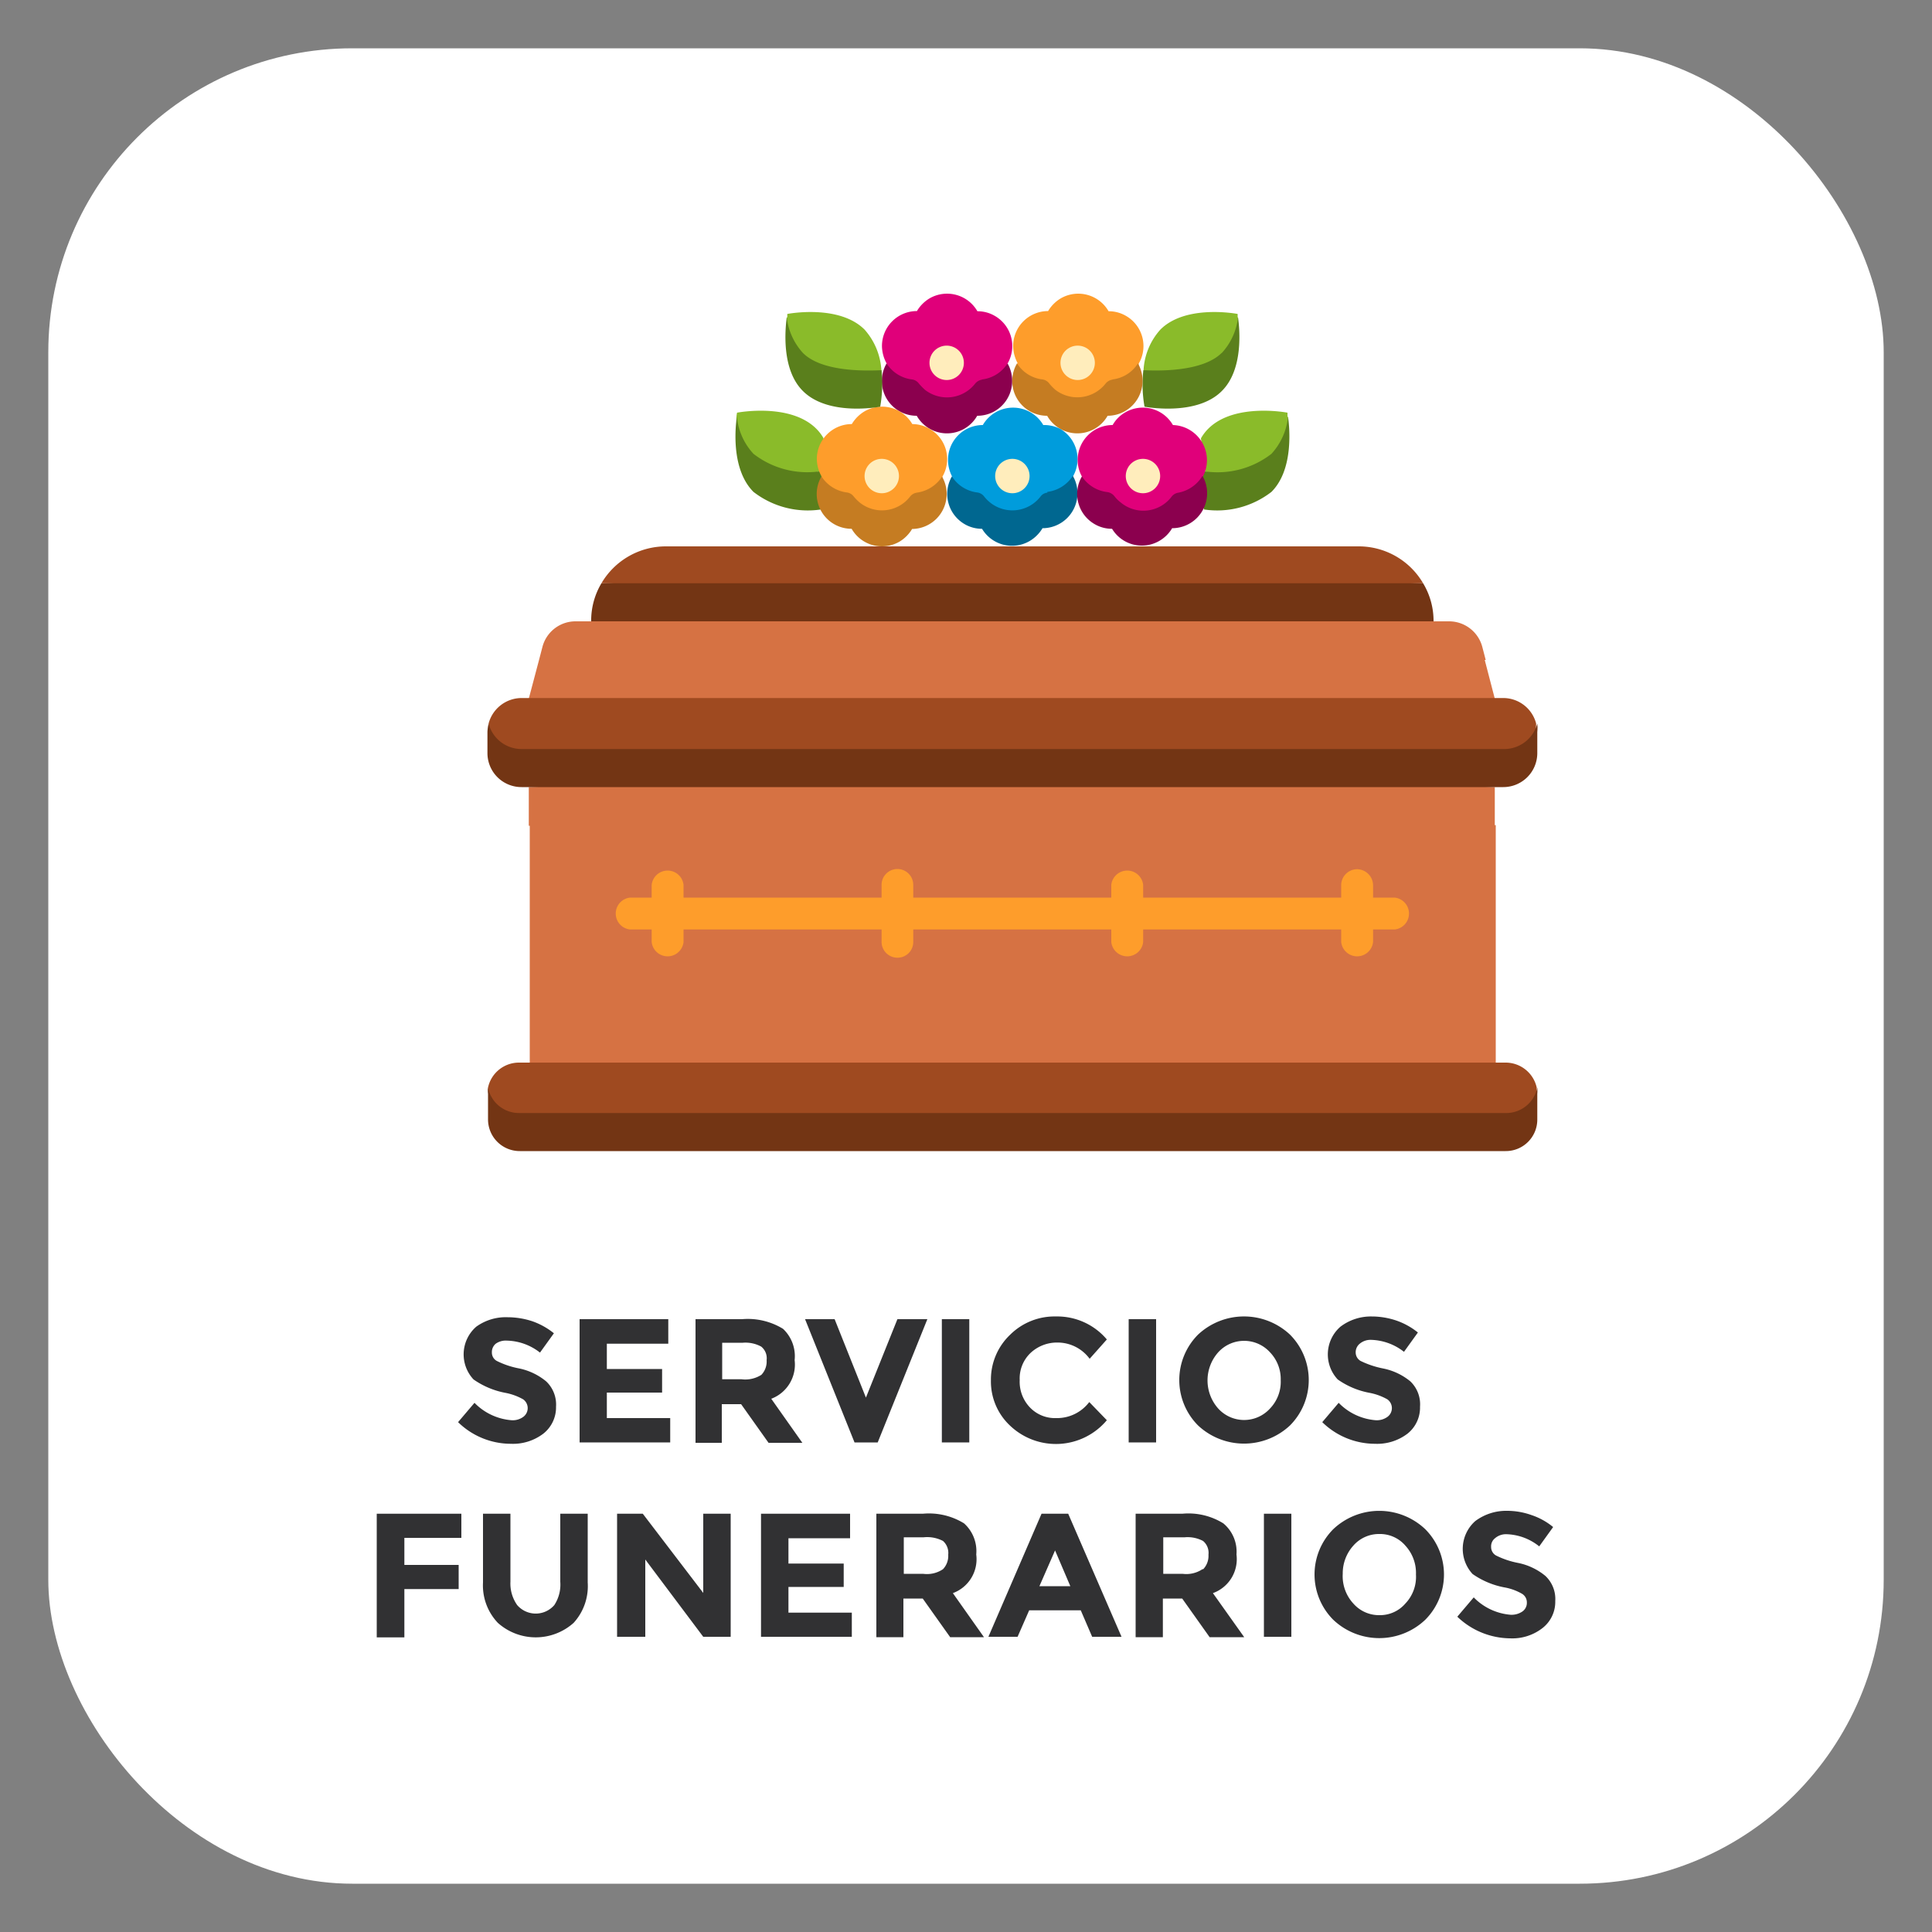 <svg id="Layer_1" data-name="Layer 1" xmlns="http://www.w3.org/2000/svg" viewBox="0 0 100 100"><rect x="0" y="0" width="100" height="100" fill="#808080" stroke="none"/><defs><style>.cls-1{fill:#fff;}.cls-2{isolation:isolate;}.cls-3{fill:#313133;}.cls-4{fill:#733514;}.cls-5{fill:#9f4a20;}.cls-6{fill:#d67243;}.cls-7{fill:#8abb2a;}.cls-8{fill:#5a7f1c;}.cls-9{fill:#e0007a;}.cls-10{fill:#8b004e;}.cls-11{fill:#fe9d2b;}.cls-12{fill:#c57c22;}.cls-13{fill:#009cdc;}.cls-14{fill:#006790;}.cls-15{fill:#ffedbc;}</style></defs><rect id="Rectángulo_292-2" data-name="Rectángulo 292-2" class="cls-1" x="2.5" y="2.5" width="95" height="95" rx="15.73"/><g id="Grupo_1562" data-name="Grupo 1562"><g id="SERVICIOS_FUNERARIOS" data-name="SERVICIOS FUNERARIOS" class="cls-2"><g class="cls-2"><path class="cls-3" d="M25.66,69.55a.56.56,0,0,0-.2.45.49.49,0,0,0,.25.44,4.41,4.41,0,0,0,1.16.39,3.21,3.21,0,0,1,1.4.67,1.65,1.65,0,0,1,.51,1.31,1.73,1.73,0,0,1-.65,1.39,2.59,2.59,0,0,1-1.69.53,3.91,3.91,0,0,1-2.73-1.12l.85-1a3,3,0,0,0,1.91.9.92.92,0,0,0,.61-.17.56.56,0,0,0,0-.91,3,3,0,0,0-.94-.34,4.25,4.25,0,0,1-1.63-.69,1.9,1.9,0,0,1,.14-2.73,2.61,2.61,0,0,1,1.63-.49,4.13,4.13,0,0,1,1.28.21,3.75,3.75,0,0,1,1.11.62l-.72,1a2.88,2.88,0,0,0-1.72-.62A.89.89,0,0,0,25.66,69.55Z"/><path class="cls-3" d="M34.59,68.28v1.27H31.41v1.31h2.86v1.22H31.41V73.4h3.28v1.26H30V68.28Z"/><path class="cls-3" d="M41.13,70.4a1.89,1.89,0,0,1-1.21,2l1.61,2.28H39.78l-1.42-2h-1v2H36V68.28h2.41a3.49,3.49,0,0,1,2.12.5A1.94,1.94,0,0,1,41.13,70.4Zm-1.72.76a1,1,0,0,0,.27-.76.77.77,0,0,0-.28-.7,1.7,1.7,0,0,0-.95-.2H37.38v1.89h1A1.55,1.55,0,0,0,39.41,71.16Z"/><path class="cls-3" d="M44.82,72.34l1.63-4.06H48l-2.57,6.38h-1.2l-2.56-6.38H43.2Z"/><path class="cls-3" d="M48.75,68.28h1.42v6.38H48.75Z"/><path class="cls-3" d="M54.67,73.4a2.09,2.09,0,0,0,1.71-.83l.91.94a3.44,3.44,0,0,1-5,.29,3.13,3.13,0,0,1-1-2.35,3.2,3.2,0,0,1,1-2.37,3.26,3.26,0,0,1,2.37-.94,3.36,3.36,0,0,1,2.63,1.19l-.89,1a2.06,2.06,0,0,0-1.67-.84,2,2,0,0,0-1.38.53,1.82,1.82,0,0,0-.57,1.41,1.92,1.92,0,0,0,.54,1.43A1.79,1.79,0,0,0,54.67,73.4Z"/><path class="cls-3" d="M58.42,68.28h1.42v6.38H58.42Z"/><path class="cls-3" d="M66.77,73.78a3.48,3.48,0,0,1-4.76,0,3.33,3.33,0,0,1,0-4.7,3.48,3.48,0,0,1,4.76,0,3.33,3.33,0,0,1,0,4.7Zm-.48-2.35A2,2,0,0,0,65.74,70a1.81,1.81,0,0,0-2.69,0,2.19,2.19,0,0,0,0,2.9,1.81,1.81,0,0,0,2.69,0A2,2,0,0,0,66.29,71.43Z"/><path class="cls-3" d="M70.38,69.55a.57.57,0,0,0-.21.45.51.51,0,0,0,.25.44,4.72,4.72,0,0,0,1.16.39A3.2,3.2,0,0,1,73,71.5a1.64,1.64,0,0,1,.5,1.31,1.72,1.72,0,0,1-.64,1.39,2.59,2.59,0,0,1-1.69.53,3.91,3.91,0,0,1-2.73-1.12l.85-1a3,3,0,0,0,1.91.9.94.94,0,0,0,.61-.17.56.56,0,0,0,0-.91,3,3,0,0,0-.94-.34,4.18,4.18,0,0,1-1.63-.69,1.9,1.9,0,0,1,.14-2.73A2.61,2.61,0,0,1,71,68.14a4,4,0,0,1,1.27.21,3.68,3.68,0,0,1,1.12.62l-.72,1a2.88,2.88,0,0,0-1.72-.62A.87.87,0,0,0,70.38,69.55Z"/></g><g class="cls-2"><path class="cls-3" d="M23.88,78.35V79.6H20.93V81h2.81v1.25H20.93v2.5H19.5V78.35Z"/><path class="cls-3" d="M26.77,83.08a1.27,1.27,0,0,0,1.92,0A1.93,1.93,0,0,0,29,81.87V78.35h1.42v3.56A2.82,2.82,0,0,1,29.69,84a2.94,2.94,0,0,1-3.92,0A2.81,2.81,0,0,1,25,81.91V78.35h1.42v3.52A1.93,1.93,0,0,0,26.77,83.08Z"/><path class="cls-3" d="M36.4,78.35h1.42v6.37H36.4l-3-4v4H31.94V78.35h1.33l3.13,4.1Z"/><path class="cls-3" d="M44,78.35v1.27H40.81v1.31h2.86v1.21H40.81v1.33h3.28v1.25h-4.7V78.35Z"/><path class="cls-3" d="M50.53,80.46a1.87,1.87,0,0,1-1.21,2l1.61,2.28H49.18l-1.42-2h-1v2H45.36V78.35h2.41a3.46,3.46,0,0,1,2.13.5A1.93,1.93,0,0,1,50.53,80.46Zm-1.72.76a1,1,0,0,0,.27-.75.83.83,0,0,0-.27-.71,1.77,1.77,0,0,0-1-.19H46.78v1.89h1A1.48,1.48,0,0,0,48.81,81.22Z"/><path class="cls-3" d="M56.53,84.72l-.59-1.37H53.27l-.6,1.37H51.16l2.75-6.37h1.38l2.76,6.37Zm-1.92-4.47L53.8,82.1h1.6Z"/><path class="cls-3" d="M64,80.46a1.87,1.87,0,0,1-1.22,2l1.62,2.28H62.61l-1.42-2h-1v2H58.78V78.35H61.2a3.42,3.42,0,0,1,2.12.5A1.9,1.9,0,0,1,64,80.46Zm-1.72.76a1,1,0,0,0,.27-.75.8.8,0,0,0-.28-.71,1.71,1.71,0,0,0-.95-.19H60.21v1.89h1A1.5,1.5,0,0,0,62.24,81.22Z"/><path class="cls-3" d="M65.42,78.35h1.42v6.37H65.42Z"/><path class="cls-3" d="M73.77,83.84a3.46,3.46,0,0,1-4.76,0,3.32,3.32,0,0,1,0-4.69,3.46,3.46,0,0,1,4.76,0,3.32,3.32,0,0,1,0,4.69Zm-.48-2.34A2.09,2.09,0,0,0,72.74,80a1.73,1.73,0,0,0-1.34-.6,1.76,1.76,0,0,0-1.35.6,2.14,2.14,0,0,0-.55,1.46A2.09,2.09,0,0,0,70.05,83a1.76,1.76,0,0,0,1.35.6,1.73,1.73,0,0,0,1.34-.6A2,2,0,0,0,73.29,81.5Z"/><path class="cls-3" d="M77.38,79.62a.53.53,0,0,0-.2.45.5.5,0,0,0,.25.44,4.41,4.41,0,0,0,1.16.39,3.21,3.21,0,0,1,1.4.67,1.64,1.64,0,0,1,.51,1.3,1.72,1.72,0,0,1-.65,1.39,2.54,2.54,0,0,1-1.69.54,4,4,0,0,1-2.73-1.12l.85-1a3,3,0,0,0,1.91.9,1,1,0,0,0,.61-.17.54.54,0,0,0,.23-.46.52.52,0,0,0-.24-.45,2.79,2.79,0,0,0-.94-.34,4.25,4.25,0,0,1-1.63-.69,1.92,1.92,0,0,1,.14-2.74A2.67,2.67,0,0,1,78,78.2a3.77,3.77,0,0,1,1.27.22,3.48,3.48,0,0,1,1.12.62l-.72,1a2.83,2.83,0,0,0-1.72-.63A.87.87,0,0,0,77.38,79.62Z"/></g></g><g id="Grupo_1476" data-name="Grupo 1476"><g id="Grupo_1473" data-name="Grupo 1473"><g id="Grupo_1469" data-name="Grupo 1469"><path id="Trazado_1027" data-name="Trazado 1027" class="cls-4" d="M31.13,30.19a3.76,3.76,0,0,0-.53,2l21.8,1,21.8-1a3.77,3.77,0,0,0-.54-2l-21.27-1Z"/><path id="Trazado_1028" data-name="Trazado 1028" class="cls-5" d="M73.66,30.19a3.86,3.86,0,0,0-3.34-1.91H34.48a3.87,3.87,0,0,0-3.35,1.91Z"/><path id="Trazado_1029" data-name="Trazado 1029" class="cls-6" d="M27.9,34.16l-.53,2,25,1,25-1-.52-2-24.5-1Z"/><path id="Trazado_1030" data-name="Trazado 1030" class="cls-6" d="M76.9,34.16l-.18-.69A1.78,1.78,0,0,0,75,32.16H29.78a1.77,1.77,0,0,0-1.7,1.31l-.18.69Z"/><path id="Trazado_1031" data-name="Trazado 1031" class="cls-6" d="M27.37,40.74v2l25,1,25-1v-2l-25-1Z"/><path id="Trazado_1032" data-name="Trazado 1032" class="cls-6" d="M77.42,42.71h-50V55l25,1,25-1Z"/><path id="Trazado_1033" data-name="Trazado 1033" class="cls-5" d="M27,39.73H77.81c.82,0,1.7-1.08,1.7-2.28a1.76,1.76,0,0,0-1.7-1.32H27a1.77,1.77,0,0,0-1.71,1.32C25.38,38.61,26.17,39.73,27,39.73Z"/><path id="Trazado_1034" data-name="Trazado 1034" class="cls-5" d="M25.26,56.29c0,1.12.81,2.28,1.61,2.28H77.93c.8,0,1.61-1.14,1.61-2.28A1.65,1.65,0,0,0,77.93,55H26.87A1.64,1.64,0,0,0,25.26,56.29Z"/><g id="Grupo_1468" data-name="Grupo 1468"><path id="Trazado_1035" data-name="Trazado 1035" class="cls-4" d="M77.93,57.61H26.87a1.63,1.63,0,0,1-1.61-1.32,1.86,1.86,0,0,0,0,.33v1.32a1.64,1.64,0,0,0,1.65,1.64H77.93a1.63,1.63,0,0,0,1.64-1.64V56.62a1.84,1.84,0,0,0,0-.33A1.64,1.64,0,0,1,77.93,57.61Z"/><path id="Trazado_1036" data-name="Trazado 1036" class="cls-4" d="M77.81,38.77H27a1.76,1.76,0,0,1-1.71-1.32,2.32,2.32,0,0,0-.06.44V39A1.76,1.76,0,0,0,27,40.74H77.81A1.76,1.76,0,0,0,79.57,39h0V37.89a2.28,2.28,0,0,0,0-.44,1.77,1.77,0,0,1-1.71,1.32Z"/></g></g><g id="Grupo_1472" data-name="Grupo 1472"><path id="Trazado_1037" data-name="Trazado 1037" class="cls-7" d="M64.08,16.43a3.63,3.63,0,0,1-.8,2.38,3.79,3.79,0,0,1-4.09.35,3.41,3.41,0,0,1,.87-2.1c1.32-1.33,4-.81,4-.81l0,.18Z"/><path id="Trazado_1038" data-name="Trazado 1038" class="cls-8" d="M63.24,18.27a3.26,3.26,0,0,0,.84-1.84c.09.63.28,2.7-.84,3.81-1.32,1.33-4,.81-4,.81a6.65,6.65,0,0,1-.06-1.89c1.17.06,3.15,0,4.05-.89Z"/><path id="Trazado_1039" data-name="Trazado 1039" class="cls-9" d="M45.89,18.81a2,2,0,0,0,1.32,1.79.5.5,0,0,1,.35.21,1.86,1.86,0,0,0,2.59.33,2.42,2.42,0,0,0,.32-.32.54.54,0,0,1,.36-.21,2,2,0,0,0,1.32-1.79h0a1.8,1.8,0,0,0-.66-2.47,1.76,1.76,0,0,0-.9-.24,1.81,1.81,0,0,0-2.47-.67,1.9,1.9,0,0,0-.66.66,1.81,1.81,0,0,0-1.81,1.81,1.92,1.92,0,0,0,.24.9Z"/><path id="Trazado_1040" data-name="Trazado 1040" class="cls-10" d="M50.83,19.65a.58.58,0,0,0-.36.21,1.85,1.85,0,0,1-2.59.32,3.34,3.34,0,0,1-.32-.33.53.53,0,0,0-.35-.21,1.81,1.81,0,0,1-1.32-.83,1.8,1.8,0,0,0,1.56,2.71,1.8,1.8,0,0,0,3.13,0,1.8,1.8,0,0,0,1.81-1.8,1.82,1.82,0,0,0-.24-.91,1.81,1.81,0,0,1-1.32.83Z"/><path id="Trazado_1041" data-name="Trazado 1041" class="cls-11" d="M52.64,18.81A2,2,0,0,0,54,20.6a.5.5,0,0,1,.35.21,1.85,1.85,0,0,0,2.58.33,2,2,0,0,0,.33-.32.52.52,0,0,1,.36-.21,2,2,0,0,0,1.32-1.79h0a1.8,1.8,0,0,0-.66-2.47,1.76,1.76,0,0,0-.9-.24,1.81,1.81,0,0,0-2.47-.67,1.9,1.9,0,0,0-.66.66,1.81,1.81,0,0,0-1.81,1.81,1.92,1.92,0,0,0,.24.9Z"/><path id="Trazado_1042" data-name="Trazado 1042" class="cls-12" d="M57.58,19.65a.56.56,0,0,0-.36.21,1.86,1.86,0,0,1-2.59.32,2.5,2.5,0,0,1-.32-.33.53.53,0,0,0-.35-.21,1.81,1.81,0,0,1-1.32-.83,1.8,1.8,0,0,0,1.56,2.71,1.8,1.8,0,0,0,3.13,0,1.81,1.81,0,0,0,1.57-2.71,1.81,1.81,0,0,1-1.32.83Z"/><path id="Trazado_1043" data-name="Trazado 1043" class="cls-7" d="M66.67,21.57a3.28,3.28,0,0,1-.73,2.21,3.69,3.69,0,0,1-3.56.62l-.22-1.71a2.28,2.28,0,0,1,.38-.5c1.36-1.36,4.1-.83,4.1-.83l0,.22Z"/><g id="Grupo_1470" data-name="Grupo 1470"><path id="Trazado_1044" data-name="Trazado 1044" class="cls-8" d="M62.38,24.4a4.55,4.55,0,0,0,3.43-.91,3.35,3.35,0,0,0,.86-1.92c.09.67.27,2.76-.86,3.89a4.59,4.59,0,0,1-3.49.91l-.52-1.72Z"/></g><path id="Trazado_1045" data-name="Trazado 1045" class="cls-7" d="M38.12,21.57a3.28,3.28,0,0,0,.73,2.21,3.67,3.67,0,0,0,3.55.62l.23-1.71a2.28,2.28,0,0,0-.38-.5c-1.36-1.36-4.1-.83-4.1-.83A1.4,1.4,0,0,0,38.12,21.57Z"/><g id="Grupo_1471" data-name="Grupo 1471"><path id="Trazado_1046" data-name="Trazado 1046" class="cls-8" d="M42.4,24.4A4.54,4.54,0,0,1,39,23.49a3.29,3.29,0,0,1-.86-1.92c-.1.67-.27,2.76.86,3.89a4.59,4.59,0,0,0,3.49.91L43,24.65Z"/></g><path id="Trazado_1047" data-name="Trazado 1047" class="cls-11" d="M42.52,24.66a2,2,0,0,0,1.32,1.79.5.5,0,0,1,.35.21,1.85,1.85,0,0,0,2.59.32,1.94,1.94,0,0,0,.32-.32.56.56,0,0,1,.36-.21,2,2,0,0,0,1.32-1.78h0a1.8,1.8,0,0,0-.66-2.47,1.77,1.77,0,0,0-.9-.25,1.81,1.81,0,0,0-2.47-.66,1.9,1.9,0,0,0-.66.66,1.81,1.81,0,0,0-1.81,1.8,1.86,1.86,0,0,0,.24.9Z"/><path id="Trazado_1048" data-name="Trazado 1048" class="cls-13" d="M49.27,24.66a2,2,0,0,0,1.32,1.79.5.5,0,0,1,.35.21,1.85,1.85,0,0,0,2.59.32,1.94,1.94,0,0,0,.32-.32.58.58,0,0,1,.36-.21,2,2,0,0,0,1.32-1.78h0a1.81,1.81,0,0,0-.65-2.47A1.83,1.83,0,0,0,54,22a1.81,1.81,0,0,0-3.13,0,1.8,1.8,0,0,0-1.8,1.8,1.85,1.85,0,0,0,.23.9Z"/><path id="Trazado_1049" data-name="Trazado 1049" class="cls-14" d="M54.21,25.5a.5.5,0,0,0-.36.21,1.84,1.84,0,0,1-2.59.31,1.94,1.94,0,0,1-.32-.32.53.53,0,0,0-.36-.21,1.82,1.82,0,0,1-1.31-.83,1.81,1.81,0,0,0,.66,2.47,1.76,1.76,0,0,0,.9.24A1.81,1.81,0,0,0,53.3,28a1.9,1.9,0,0,0,.66-.66,1.81,1.81,0,0,0,1.81-1.81,1.78,1.78,0,0,0-.24-.9,1.84,1.84,0,0,1-1.32.83Z"/><path id="Trazado_1050" data-name="Trazado 1050" class="cls-7" d="M40.72,16.43a3.63,3.63,0,0,0,.8,2.38,3.81,3.81,0,0,0,4.1.35,3.47,3.47,0,0,0-.87-2.1c-1.33-1.33-4-.81-4-.81s0,.07,0,.18Z"/><path id="Trazado_1051" data-name="Trazado 1051" class="cls-12" d="M47.46,25.5a.54.54,0,0,0-.36.21,1.84,1.84,0,0,1-2.59.31,2.42,2.42,0,0,1-.32-.32.53.53,0,0,0-.35-.21,1.84,1.84,0,0,1-1.32-.83,1.8,1.8,0,0,0,1.56,2.71,1.81,1.81,0,0,0,2.47.67,1.9,1.9,0,0,0,.66-.66A1.81,1.81,0,0,0,49,25.57a1.78,1.78,0,0,0-.24-.9,1.84,1.84,0,0,1-1.32.83Z"/><path id="Trazado_1052" data-name="Trazado 1052" class="cls-9" d="M56,24.66a2,2,0,0,0,1.31,1.79.54.54,0,0,1,.36.21,1.83,1.83,0,0,0,2.58.32,1.62,1.62,0,0,0,.32-.32.58.58,0,0,1,.36-.21,2,2,0,0,0,1.33-1.78h0A1.82,1.82,0,0,0,60.71,22a1.8,1.8,0,0,0-2.46-.66,1.74,1.74,0,0,0-.66.66,1.81,1.81,0,0,0-1.81,1.8,1.76,1.76,0,0,0,.24.9Z"/><path id="Trazado_1053" data-name="Trazado 1053" class="cls-10" d="M61,25.5a.54.54,0,0,0-.36.21A1.83,1.83,0,0,1,58,26a1.62,1.62,0,0,1-.32-.32.58.58,0,0,0-.36-.21A1.82,1.82,0,0,1,56,24.66a1.8,1.8,0,0,0,.66,2.47,1.76,1.76,0,0,0,.9.24A1.8,1.8,0,0,0,60,28a1.84,1.84,0,0,0,.67-.66,1.81,1.81,0,0,0,1.81-1.81,1.78,1.78,0,0,0-.24-.9A1.86,1.86,0,0,1,61,25.5Z"/><path id="Trazado_1054" data-name="Trazado 1054" class="cls-8" d="M41.56,18.27a3.32,3.32,0,0,1-.84-1.84c-.08.63-.28,2.7.84,3.81,1.33,1.33,4,.81,4,.81a7,7,0,0,0,.07-1.89C44.44,19.22,42.46,19.17,41.56,18.27Z"/></g></g><g id="Grupo_1475" data-name="Grupo 1475"><g id="Grupo_1474" data-name="Grupo 1474"><path id="Trazado_1055" data-name="Trazado 1055" class="cls-15" d="M46.53,24.64a.89.89,0,1,0-.89.89A.89.89,0,0,0,46.53,24.64Z"/><path id="Trazado_1056" data-name="Trazado 1056" class="cls-15" d="M49,19.67a.89.89,0,1,0-.89-.89A.89.89,0,0,0,49,19.67Z"/><circle id="Elipse_105" data-name="Elipse 105" class="cls-15" cx="55.78" cy="18.78" r="0.89"/><path id="Trazado_1057" data-name="Trazado 1057" class="cls-15" d="M52.4,25.53a.89.89,0,1,0-.89-.89A.89.89,0,0,0,52.4,25.53Z"/><path id="Trazado_1058" data-name="Trazado 1058" class="cls-15" d="M59.16,25.53a.89.89,0,1,0-.89-.89h0A.89.89,0,0,0,59.16,25.53Z"/></g><path id="Trazado_1059" data-name="Trazado 1059" class="cls-11" d="M47.27,48.11H57.52v.65a.83.83,0,0,0,1.65,0v-.65H69.42v.65a.83.83,0,0,0,1.65,0v-.65h1.12a.83.83,0,0,0,0-1.65H71.07V45.8a.84.84,0,0,0-.84-.81.83.83,0,0,0-.81.81v.66H59.17V45.8a.83.83,0,0,0-1.65,0v.66H47.27V45.8a.82.82,0,0,0-1.64,0v.66H35.38V45.8a.83.83,0,0,0-1.65,0v.66H32.61a.83.83,0,0,0,0,1.65h1.12v.65a.83.83,0,0,0,1.65,0v-.65H45.63v.65a.82.82,0,0,0,.84.81.81.81,0,0,0,.8-.81v-.65Z"/></g></g></g></svg>